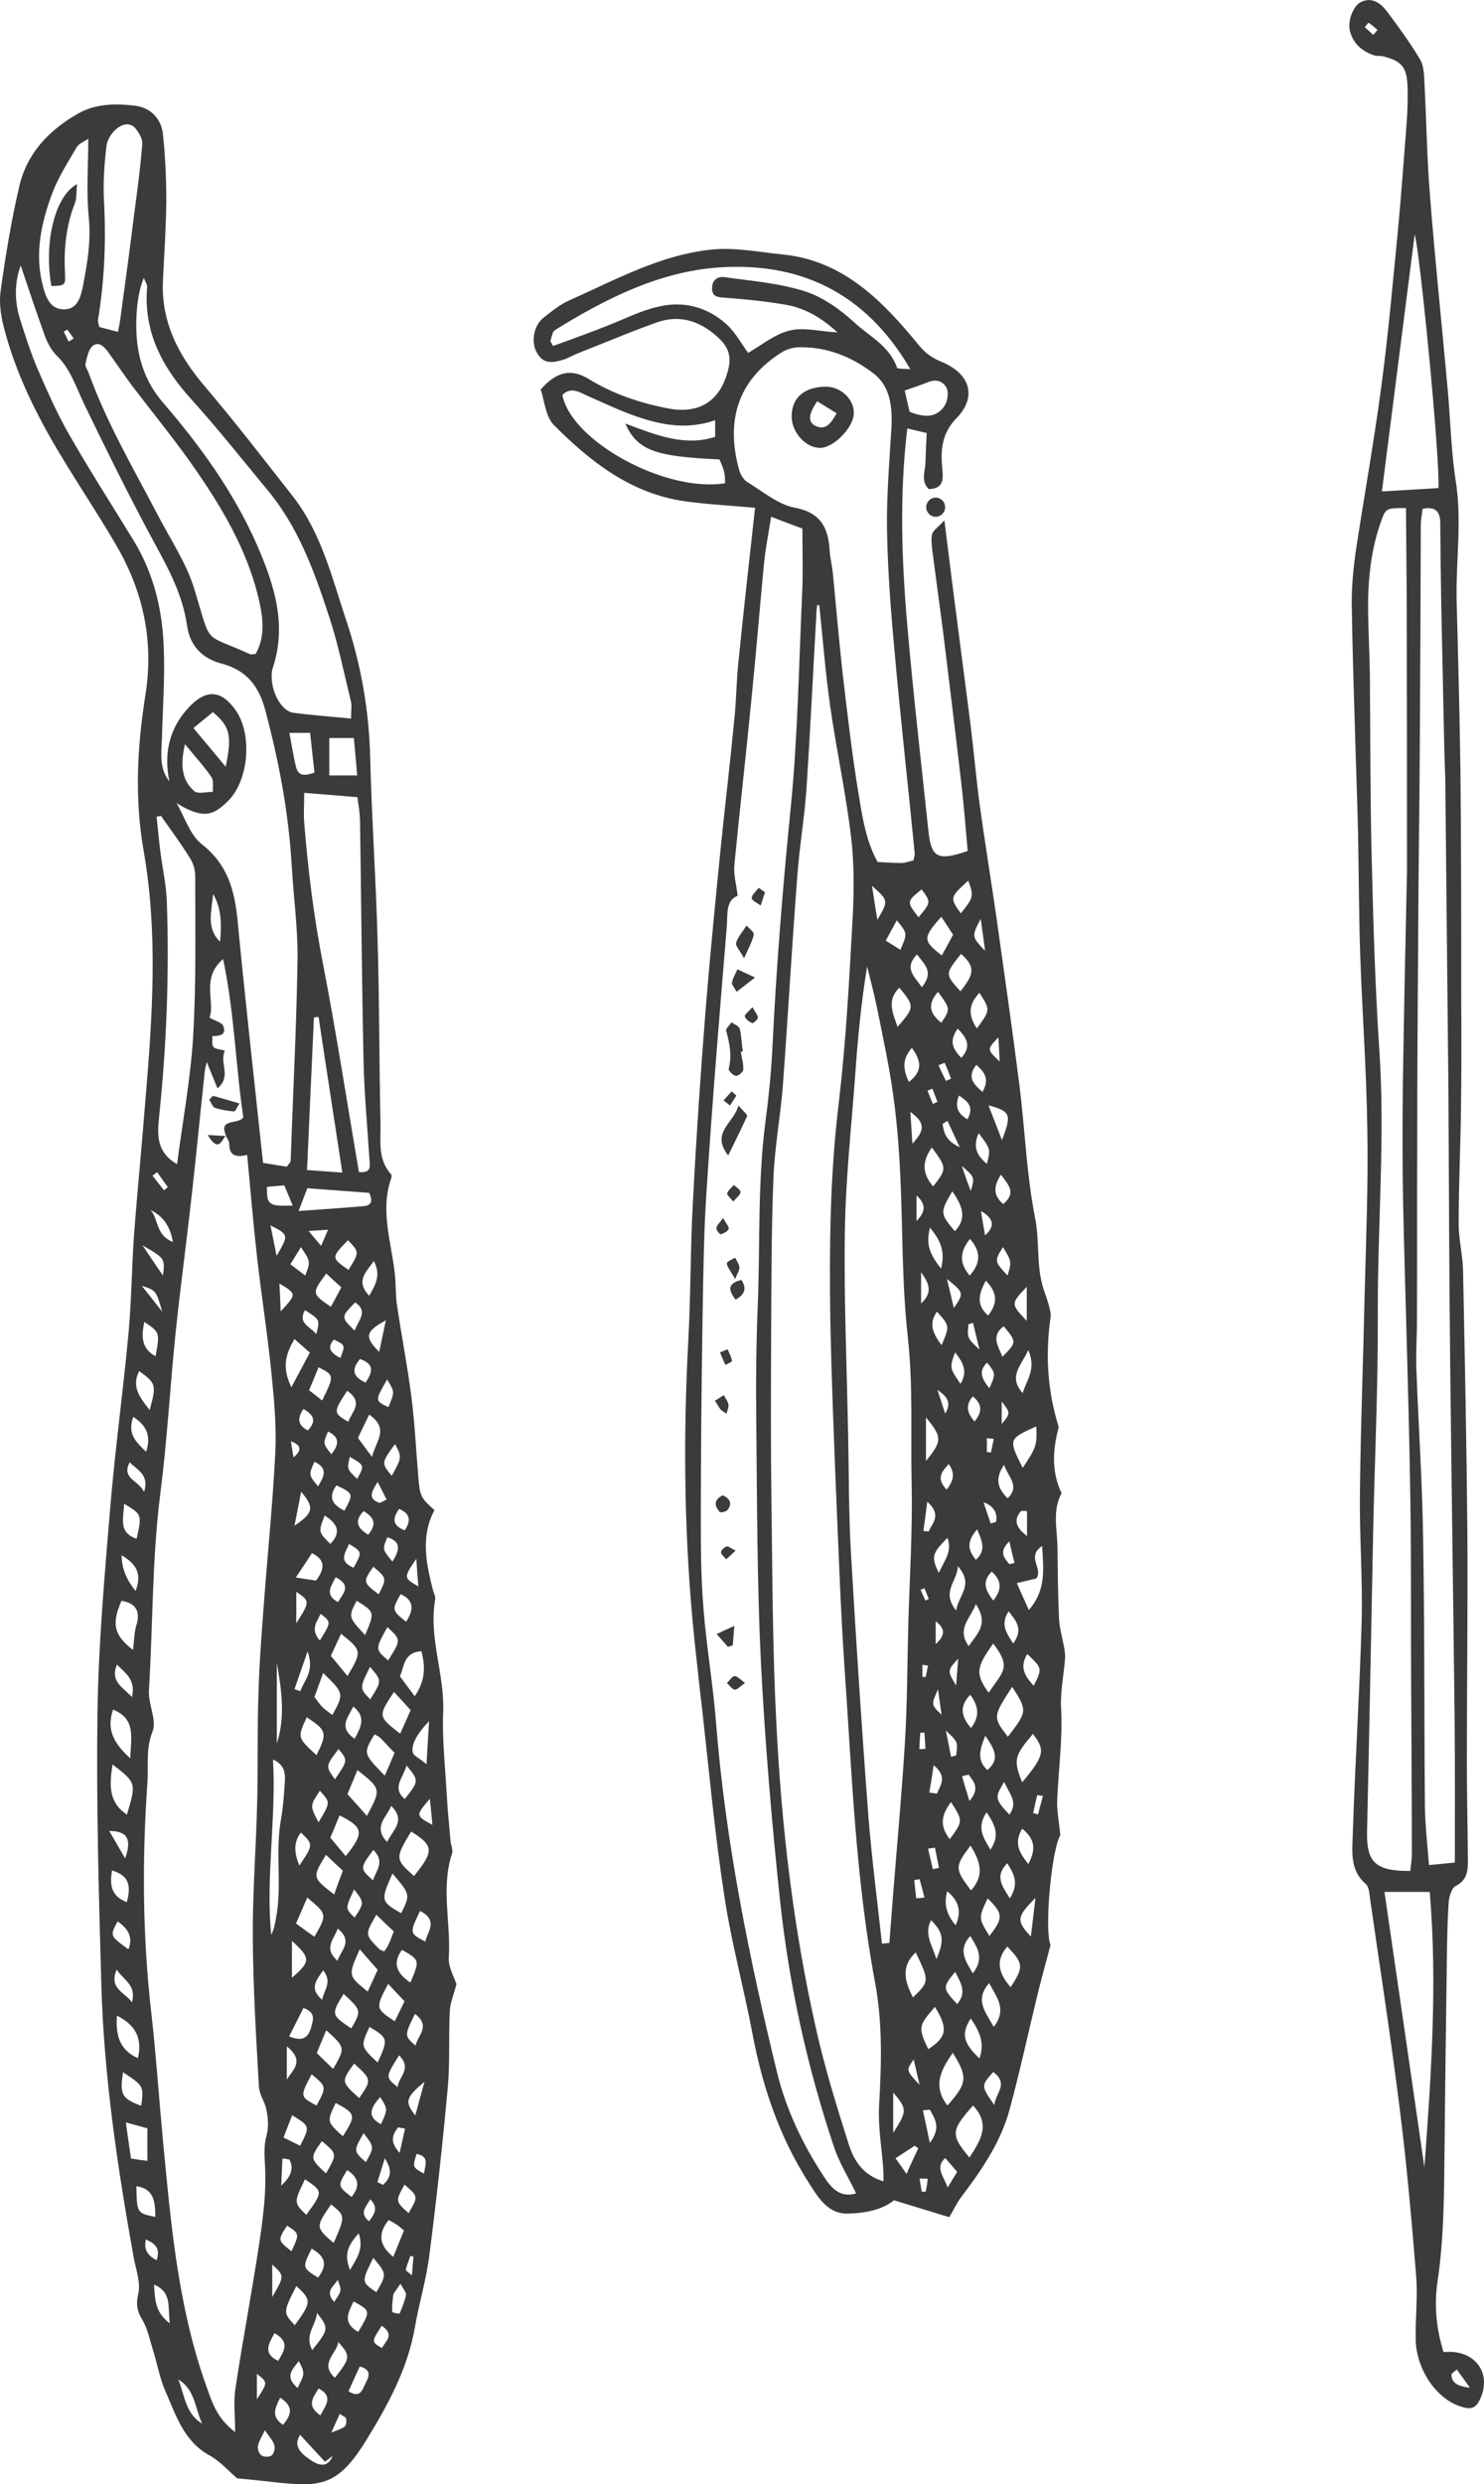 <?xml version="1.0" encoding="utf-8"?>
<svg xmlns="http://www.w3.org/2000/svg"
	xmlns:xlink="http://www.w3.org/1999/xlink"
	width="58px" height="97px" viewBox="0 0 58 97">
<path fillRule="evenodd" d="M 57.9 93.56C 57.71 94.04 57.53 94.13 57.05 93.96 56.1 93.64 55.33 92.47 55.33 91.31 55.32 90.5 55.41 89.69 55.35 88.89 55.17 86.69 54.98 84.49 54.7 82.3 54.36 79.58 53.94 76.88 53.55 74.17 53.52 73.96 53.51 73.68 53.38 73.57 52.76 73.04 52.85 72.32 52.87 71.66 52.96 68.87 53.14 66.07 53.22 63.28 53.26 61.63 53.13 59.98 53.15 58.33 53.18 55.68 53.28 53.04 53.34 50.39 53.39 48.31 53.48 46.22 53.44 44.14 53.41 41.84 53.24 39.54 53.16 37.24 53.11 35.72 53.11 34.2 53.08 32.68 53.06 31.65 53.02 30.63 52.99 29.6 52.93 27.58 52.86 25.56 52.83 23.54 52.83 22.89 52.89 22.23 52.98 21.58 53.31 19.41 53.7 17.25 53.99 15.07 54.26 13.04 54.44 10.99 54.64 8.95 54.77 7.56 54.87 6.16 54.98 4.76 55.01 4.3 55.03 3.83 55.01 3.36 54.98 2.62 54.79 2.39 54.06 2.2 53.94 2.17 53.81 2.2 53.7 2.16 53.23 2 52.89 1.71 52.76 1.21 52.66 0.82 52.89 0.21 53.21 0.07 53.62-0.12 53.95 0.12 54.18 0.41 54.64 1.02 55.09 1.64 55.49 2.3 55.64 2.54 55.66 2.89 55.67 3.19 55.75 4.68 55.77 6.18 55.89 7.66 56.09 10.17 56.35 12.68 56.58 15.19 56.69 16.39 56.71 17.61 56.9 18.81 57.14 20.36 56.9 21.9 56.93 23.44 56.99 25.68 57.05 27.93 57.08 30.17 57.11 33.15 57.11 36.14 57.11 39.13 57.12 40.53 57.12 41.93 57.1 43.33 57.08 44.82 57.01 46.31 57.01 47.8 57.01 48.38 57.16 48.97 57.18 49.56 57.25 52.98 57.32 56.41 57.35 59.83 57.37 62.82 57.33 65.81 57.33 68.81 57.33 70.05 57.36 71.3 57.37 72.54 57.37 72.98 57.39 73.4 56.89 73.65 56.73 73.73 56.64 74.06 56.62 74.28 56.57 74.99 56.56 75.71 56.55 76.43 56.52 78.85 56.48 81.28 56.46 83.71 56.44 85.52 56.45 87.32 56.18 89.12 56.05 90.02 56.13 90.92 56.42 91.85 57.58 91.73 58.27 92.58 57.9 93.56ZM 57.45 93.24C 57.2 92.89 57.07 92.71 56.94 92.53 56.87 92.58 56.8 92.64 56.73 92.7 56.73 93.01 56.88 93.17 57.45 93.24ZM 53.49 0.89C 53.48 0.88 53.39 1 53.34 1.06 53.45 1.16 53.56 1.26 53.67 1.36 53.73 1.3 53.78 1.23 53.84 1.17 53.73 1.08 53.62 0.97 53.49 0.89ZM 55.67 84.63C 55.94 81.03 56.18 77.45 55.88 73.88 55.28 73.88 54.75 73.88 54.11 73.88 54.64 77.52 55.16 81.08 55.67 84.63ZM 53.97 20.38C 53.57 21.5 53.46 22.68 53.47 23.87 53.48 24.71 53.53 25.55 53.54 26.39 53.56 28.75 53.55 31.12 53.61 33.48 53.67 35.94 53.74 38.41 53.9 40.86 54.15 44.38 53.83 47.9 53.85 51.41 53.86 54.18 53.73 56.96 53.67 59.73 53.59 63.65 53.52 67.57 53.43 71.5 53.4 72.71 53.74 73.07 55.12 73.06 55.15 72.8 55.18 72.59 55.18 72.38 55.18 70.01 55.16 67.64 55.15 65.27 55.14 62.81 55.16 60.35 55.11 57.89 55.05 54.28 54.92 50.67 54.84 47.06 54.81 45.48 54.81 43.89 54.83 42.31 54.87 39.54 54.93 36.78 54.99 34.01 54.99 33.82 54.99 33.64 54.99 33.45 54.99 30.37 54.99 27.28 54.98 24.2 54.98 22.74 54.96 21.29 54.95 19.84 54.17 19.84 54.16 19.84 53.97 20.38ZM 55.29 9.16C 54.88 12.36 54.45 15.73 54.01 19.19 54.79 19.15 55.48 19.1 56.22 19.06 56.28 17.77 55.47 9.63 55.29 9.16ZM 56.86 72.73C 56.86 70.83 56.87 68.93 56.85 67.04 56.8 62.49 56.73 57.95 56.68 53.41 56.64 49.84 56.63 46.26 56.61 42.69 56.57 38.7 56.53 34.72 56.49 30.74 56.49 30.27 56.46 29.81 56.45 29.34 56.41 27.45 56.37 25.55 56.33 23.65 56.31 22.57 56.3 21.48 56.29 20.39 56.28 19.95 56.07 19.77 55.6 19.87 55.58 20.07 55.53 20.28 55.53 20.49 55.52 23.42 55.51 26.34 55.49 29.27 55.48 31.54 55.44 33.82 55.43 36.09 55.41 38.98 55.39 41.87 55.39 44.77 55.38 47.04 55.39 49.31 55.38 51.57 55.38 52.23 55.33 52.88 55.36 53.53 55.44 55.71 55.59 57.88 55.62 60.06 55.68 63.54 55.66 67.03 55.69 70.51 55.7 71.28 55.79 72.05 55.85 72.83 56.2 72.8 56.47 72.77 56.86 72.73ZM 36.57 20.18C 36.37 20.18 36.2 20.01 36.2 19.81 36.2 19.6 36.37 19.43 36.57 19.43 36.77 19.43 36.94 19.6 36.94 19.81 36.94 20.01 36.77 20.18 36.57 20.18ZM 41.32 70.28C 41.3 70.7 41.39 71.12 41.44 71.66 41.07 72.34 40.82 75.44 41.06 75.95 40.86 76.7 40.69 77.31 40.54 77.93 40.18 79.41 39.86 80.9 39.46 82.37 39.11 83.67 38.35 84.76 37.55 85.82 37.39 86.03 37.28 86.28 37.1 86.58 36.44 86.38 35.73 86.16 34.94 85.92 34.48 86.3 33.78 86.43 33.11 86.44 32.36 86.45 31.97 85.81 31.6 85.22 30.46 83.44 29.8 81.49 29.41 79.42 29.07 77.62 28.58 75.84 28.31 74.04 27.94 71.64 27.72 69.22 27.45 66.81 27.34 65.91 27.25 65.02 27.15 64.12 26.74 60.21 26.69 56.29 26.9 52.37 27 50.57 26.98 48.76 27.08 46.96 27.21 44.44 27.38 41.93 27.58 39.41 27.75 37.3 27.96 35.2 28.17 33.09 28.34 31.42 28.54 29.76 28.7 28.08 28.78 27.34 28.78 26.59 28.86 25.85 29.06 23.85 29.29 21.85 29.51 19.83 28.56 19.74 27.65 19.7 26.74 19.57 24.66 19.27 23.07 18.03 21.64 16.59 21.32 16.26 21.28 15.64 21.13 15.21 21.79 14.46 22.37 14.41 23.01 14.8 23.97 15.39 25.02 15.74 26.12 15.95 27.39 16.19 28.2 15.61 28.48 14.35 28.58 13.89 28.44 13.55 28.15 13.26 27.46 12.58 26.64 12.26 25.7 12.58 24.65 12.95 23.63 13.39 22.6 13.79 22.43 13.86 22.27 13.95 22.09 14.02 21.48 14.23 21.19 14.16 20.97 13.75 20.75 13.34 20.86 12.7 21.25 12.4 21.57 12.15 21.89 11.89 22.25 11.73 24.07 10.92 25.85 9.93 27.87 9.74 28.77 9.66 29.7 9.85 30.62 9.94 32.99 10.19 34.51 11.77 35.92 13.49 36.16 13.78 36.41 13.97 36.78 14.12 38.08 14.66 38.08 15.62 37.4 16.31 36.79 16.93 36.76 17.6 36.83 18.33 36.88 18.77 36.84 19.08 36.3 19.1 35.98 18.79 36.16 18.41 36.17 18.05 36.18 17.68 36.2 17.32 36.22 16.91 35.93 16.84 35.71 16.79 35.46 16.73 35.15 19.33 35.24 21.88 35.46 24.42 35.69 27.08 36 29.74 36.28 32.4 36.39 33.49 36.63 33.64 37.82 33.23 37.74 32.33 37.67 31.41 37.56 30.49 37.34 28.58 37.1 26.66 36.87 24.75 36.73 23.67 36.58 22.59 36.44 21.51 36.42 21.3 36.38 21.06 36.43 20.86 36.47 20.71 36.65 20.6 36.91 20.32 37.03 21.27 37.12 22 37.21 22.72 37.45 24.57 37.69 26.42 37.93 28.28 38.06 29.33 38.15 30.38 38.29 31.43 38.49 32.88 38.73 34.34 38.94 35.79 39.25 38 39.57 40.22 39.85 42.43 40.06 44.13 40.12 45.85 40.45 47.53 40.63 48.41 40.51 49.29 40.73 50.15 40.8 50.41 40.9 50.66 40.98 50.92 41.02 51.09 41.08 51.27 41.06 51.44 40.85 52.9 40.94 54.33 41.38 55.73 41.14 56.61 41.09 57.47 41.49 58.31 41.12 58.99 41.32 59.71 41.33 60.42 41.34 61.35 41.35 62.28 41.39 63.2 41.41 63.6 41.53 63.99 41.6 64.38 41.62 64.53 41.64 64.68 41.62 64.83 41.57 65.44 41.44 66.06 41.47 66.67 41.54 67.88 41.37 69.08 41.32 70.28ZM 28.3 18.42C 28.26 18.25 28.18 18.08 28.12 17.94 25.64 17.83 24.91 17.6 24.44 16.54 25.67 17 26.76 17.44 27.95 17.06 27.95 16.87 27.95 16.68 27.95 16.41 26.89 16.78 25.9 16.61 24.93 16.28 24.27 16.06 23.63 15.75 22.99 15.47 22.66 15.33 22.33 15.08 21.98 15.42 22.32 17.23 26.02 19.25 28.34 18.87 28.33 18.72 28.34 18.56 28.3 18.42ZM 40.57 70.85C 40.63 70.61 40.7 70.37 40.76 70.13 40.69 70.12 40.61 70.11 40.54 70.1 40.48 70.33 40.43 70.57 40.38 70.8 40.44 70.82 40.5 70.83 40.57 70.85ZM 40.37 67.71C 39.64 68.57 39.6 68.72 39.95 69.6 40.82 68.56 40.86 68.34 40.37 67.71ZM 40.15 64.59C 39.83 65.11 40.06 65.45 40.4 65.83 40.74 65.15 40.74 65.15 40.15 64.59ZM 39.24 57.2C 38.84 57.81 39.04 58.15 39.38 58.51 39.87 58.03 39.43 57.72 39.24 57.2ZM 39.15 54.73C 39.15 55.07 39.15 55.29 39.15 55.61 39.5 55.18 39.5 55.18 39.15 54.73ZM 35.15 38.57C 34.64 39.06 34.9 39.57 35.08 40.1 35.75 39.33 35.75 39.3 35.15 38.57ZM 35.05 35.94C 34.91 36.2 34.78 36.43 34.62 36.73 34.82 36.86 35 36.97 35.19 37.09 35.47 36.45 35.47 36.45 35.05 35.94ZM 35.52 42.25C 36.07 41.83 36.01 41.43 35.64 40.92 35.22 41.4 35.32 41.79 35.52 42.25ZM 35.68 78C 36.32 77.38 36.33 77.37 35.79 76.24 35.18 76.81 35.38 77.4 35.68 78ZM 35.94 81.41C 35.87 81.09 35.79 80.78 35.71 80.42 35.41 80.85 35.41 80.85 35.94 81.41ZM 38.67 75.6C 39.22 74.89 39.21 74.73 38.6 74.13 38.24 74.9 38.24 74.9 38.67 75.6ZM 38.84 79.15C 39.38 78.45 38.94 77.98 38.66 77.44 38.08 78.1 38.52 78.57 38.84 79.15ZM 39.45 70.86C 39.82 70.36 39.42 70.02 39.25 69.58 38.87 70.2 38.88 70.25 39.45 70.86ZM 39.47 74.13C 39.84 73.54 39.63 73.18 39.37 72.76 38.88 73.24 39.14 73.62 39.47 74.13ZM 38.67 54.21C 38.92 53.64 38.92 53.64 38.58 53.21 38.23 53.54 38.37 53.85 38.67 54.21ZM 38.57 56.16C 38.57 56.34 38.57 56.52 38.57 56.7 38.62 56.71 38.68 56.71 38.73 56.72 38.77 56.54 38.8 56.37 38.84 56.19 38.75 56.18 38.66 56.17 38.57 56.16ZM 38.19 59.72C 37.76 60.22 37.84 60.54 38.14 60.91 38.54 60.55 38.4 60.21 38.19 59.72ZM 37.03 43.77C 36.97 43.81 36.9 43.85 36.84 43.89 36.89 44.21 36.94 44.53 37.51 44.8 37.29 44.33 37.16 44.05 37.03 43.77ZM 37.57 41.31C 37.96 40.88 37.82 40.56 37.43 40.17 37.07 40.67 37.25 40.97 37.57 41.31ZM 37.92 66.18C 37.49 66.63 37.56 67.02 37.95 67.48 38.31 67.01 38.24 66.61 37.92 66.18ZM 38.14 62.64C 37.91 63.23 37.38 63.6 37.86 64.28 38.19 63.79 38.66 63.43 38.14 62.64ZM 37.86 69.3C 37.77 69.32 37.68 69.34 37.6 69.36 37.68 69.65 37.77 69.94 37.89 70.33 38.32 69.82 38.05 69.57 37.86 69.3ZM 37.44 61.16C 37.4 61.78 36.78 62.16 37.37 62.89 37.46 62.28 38.08 61.9 37.44 61.16ZM 36.62 51.22C 36.29 51.68 36.45 52.06 36.8 52.53 37.12 51.78 37.12 51.78 36.62 51.22ZM 36.35 47.94C 36.16 48.62 36.37 49.01 36.78 49.54 36.95 48.85 36.76 48.45 36.35 47.94ZM 36.19 57.05C 36.83 56.27 36.83 56.12 36.19 55.35 36.19 55.91 36.19 56.42 36.19 57.05ZM 36.09 59.78C 36.16 59.79 36.23 59.8 36.3 59.8 36.43 59.47 36.83 59.17 36.24 58.64 36.18 59.11 36.14 59.45 36.09 59.78ZM 36.94 55.2C 37.22 54.76 36.98 54.5 36.64 54.28 36.74 54.59 36.84 54.89 36.94 55.2ZM 37 58.17C 37.27 57.81 37.34 57.54 37.08 57.17 36.77 57.5 36.6 57.76 37 58.17ZM 37.28 51.08C 37.68 50.49 37.68 50.49 37.01 49.94 37.12 50.4 37.19 50.7 37.28 51.08ZM 37.33 52.81C 37.11 53.41 37.11 53.41 37.54 54.04 37.84 53.54 37.63 53.2 37.33 52.81ZM 37.37 65.82C 37.4 65.35 37.43 65.06 37.45 64.77 37.02 65.24 37.02 65.24 37.37 65.82ZM 36.97 67.58C 37.06 68.02 37.11 68.31 37.17 68.6 37.23 68.59 37.3 68.57 37.37 68.55 37.44 68.02 37.44 68.02 36.97 67.58ZM 37.03 60.05C 36.42 60.67 36.39 60.79 36.69 61.42 36.9 60.96 37.23 60.59 37.03 60.05ZM 36.8 66.96C 36.76 66.68 36.72 66.41 36.66 65.97 36.39 66.57 36.39 66.57 36.8 66.96ZM 36.57 63.31C 36.57 63.58 36.57 63.84 36.57 64.2 36.96 63.85 36.94 63.59 36.57 63.31ZM 36.49 68.93C 36.43 69.35 36.38 69.67 36.32 70 36.42 70.01 36.52 70.03 36.62 70.04 36.75 69.71 37.05 69.39 36.49 68.93ZM 36.46 72.99C 36.54 72.97 36.62 72.96 36.7 72.94 36.65 72.68 36.59 72.41 36.54 72.15 36.45 72.16 36.36 72.18 36.27 72.19 36.33 72.46 36.4 72.72 36.46 72.99ZM 36.6 76.5C 36.92 75.75 36.87 75.47 36.39 74.98 36.11 75.5 36.41 75.92 36.6 76.5ZM 36.3 62.44C 36.24 62.3 36.19 62.16 36.13 62.02 36.08 62.04 36.03 62.06 35.98 62.08 36.04 62.22 36.1 62.36 36.17 62.5 36.21 62.48 36.26 62.46 36.3 62.44ZM 36.05 65.01C 36.05 65.16 36.05 65.32 36.05 65.48 36.09 65.48 36.14 65.49 36.18 65.49 36.21 65.34 36.24 65.19 36.27 65.04 36.19 65.03 36.12 65.02 36.05 65.01ZM 36.13 67.66C 36.07 67.66 36.02 67.66 35.97 67.66 35.95 67.88 35.94 68.09 35.93 68.3 36.01 68.3 36.09 68.3 36.17 68.29 36.16 68.08 36.14 67.87 36.13 67.66ZM 35.94 73.38C 35.87 73.39 35.8 73.41 35.73 73.42 35.76 73.66 35.78 73.89 35.81 74.13 35.91 74.12 36.02 74.11 36.13 74.1 36.07 73.86 36.01 73.62 35.94 73.38ZM 35.82 47.68C 36.15 47.34 36.23 47.06 35.82 46.68 35.82 47.04 35.82 47.32 35.82 47.68ZM 36 49.68C 36 50.11 36 50.45 36 50.9 36.48 50.45 36.3 50.11 36 49.68ZM 36.47 46.33C 37.01 45.65 37.01 45.6 36.42 44.81 36.01 45.38 36.06 45.85 36.47 46.33ZM 37.22 46.52C 36.73 47.35 36.74 47.39 37.32 48.08 37.8 47.57 37.62 47.1 37.22 46.52ZM 37.9 49.81C 38.33 49.33 38.35 48.88 37.91 48.38 37.51 48.88 37.48 49.32 37.9 49.81ZM 38.03 51.66C 37.97 51.68 37.91 51.69 37.85 51.71 37.8 52.25 37.8 52.25 38.28 52.7 38.17 52.24 38.1 51.95 38.03 51.66ZM 38.02 54.53C 37.72 54.88 37.8 55.18 38.09 55.51 38.38 55.15 38.41 54.84 38.02 54.53ZM 38.64 66.1C 39.2 65.27 39.54 65.12 38.82 64.18 38.14 65.12 38.12 65.37 38.64 66.1ZM 38.59 69.12C 39.1 68.69 38.87 68.31 38.51 67.78 38.27 68.36 38.19 68.75 38.59 69.12ZM 38.71 72.23C 39.1 71.64 38.88 71.26 38.56 70.77 38.17 71.35 38.41 71.73 38.71 72.23ZM 37.94 78.82C 37.56 79.42 37.64 79.77 38.28 80.38 38.5 79.76 38.27 79.3 37.94 78.82ZM 38.02 77.06C 38.48 76.48 38.21 76.06 37.92 75.6 37.43 76.14 37.73 76.56 38.02 77.06ZM 37.95 73.82C 38.5 73.22 38.3 72.66 37.93 72.07 37.31 72.9 37.31 72.97 37.95 73.82ZM 37.33 77C 36.83 77.62 36.83 77.63 37.41 78.26 37.8 77.8 37.55 77.43 37.33 77ZM 37.35 75.18C 37.62 74.58 37.42 74.19 37.02 73.85 36.89 74.32 36.97 74.74 37.35 75.18ZM 37.12 71.82C 37.64 71.11 37.64 71.11 37.17 70.37 36.83 70.82 36.68 71.26 37.12 71.82ZM 36.54 78.37C 35.89 79.11 35.88 79.18 36.28 80.02 37.01 79.54 37.06 79.21 36.54 78.37ZM 35.58 43.42C 35.61 43.91 35.63 44.21 35.66 44.66 36.11 44.17 36.21 43.87 35.58 43.42ZM 36.03 38.55C 36.53 37.93 36.11 37.65 35.84 37.27 35.32 37.81 35.73 38.12 36.03 38.55ZM 36.25 42.59C 36.32 42.76 36.39 42.94 36.46 43.11 36.52 43.08 36.58 43.05 36.64 43.03 36.57 42.85 36.51 42.68 36.44 42.51 36.38 42.54 36.31 42.57 36.25 42.59ZM 36.79 39.94C 37.15 39.4 37.15 39.4 36.66 38.73 36.2 39.26 36.38 39.61 36.79 39.94ZM 36.92 41.5C 36.84 41.53 36.76 41.57 36.68 41.6 36.77 41.8 36.87 42.01 36.97 42.21 37.04 42.18 37.11 42.15 37.17 42.12 37.09 41.91 37.01 41.7 36.92 41.5ZM 37.54 38.71C 38.02 38.09 38.18 37.79 37.56 37.25 36.93 38.04 36.93 38.04 37.54 38.71ZM 37.48 42.78C 37.3 43.24 37.45 43.49 37.81 43.71 38.08 43.22 37.83 43.01 37.48 42.78ZM 37.59 45.53C 37.7 45.86 37.82 46.19 37.94 46.51 38.1 45.97 38.1 45.97 37.59 45.53ZM 38.4 42.64C 38.69 42.12 38.47 41.87 38.16 41.58 37.79 42.05 38.02 42.31 38.4 42.64ZM 38.25 44.25C 38.01 44.79 38.18 45.12 38.57 45.45 38.72 44.87 38.72 44.87 38.25 44.25ZM 38.34 47.29C 38.39 47.61 38.44 47.92 38.5 48.24 38.94 47.85 38.79 47.55 38.34 47.29ZM 38.53 50.01C 38.23 50.56 38.16 50.97 38.62 51.37 38.98 50.91 39.01 50.5 38.53 50.01ZM 38.44 58.66C 38.53 58.94 38.63 59.22 38.72 59.49 38.79 59.47 38.86 59.45 38.93 59.43 38.99 59.09 38.86 58.82 38.44 58.66ZM 38.76 61.37C 38.36 61.77 38.52 62.11 38.82 62.5 39.15 62.09 39.17 61.74 38.76 61.37ZM 39.45 60.19C 39.02 60.6 39.25 60.84 39.45 61.08 39.51 61.07 39.58 61.05 39.65 61.03 39.58 60.75 39.51 60.47 39.45 60.19ZM 39.42 62.92C 39.1 63.42 39.31 63.74 39.6 64.18 40 63.62 39.73 63.32 39.42 62.92ZM 39.56 65.87C 38.8 67.04 38.8 67.05 39.39 67.82 40.15 66.84 40.16 66.8 39.56 65.87ZM 40.19 72.79C 40.52 72.17 40.42 71.79 39.95 71.41 39.63 71.95 39.81 72.32 40.19 72.79ZM 40.29 75.62C 40.35 75.1 40.4 74.68 40.47 74.11 39.73 74.86 39.71 75 40.29 75.62ZM 39.5 77.6C 40.02 76.8 40 76.68 39.37 76.01 38.9 76.55 39.02 77.05 39.5 77.6ZM 38.86 82.2C 38.91 81.73 39.44 81.38 38.82 80.91 38.34 81.45 38.34 81.45 38.86 82.2ZM 37.89 84.25C 38.32 83.59 38.73 82.96 38.03 82.22 37.16 83.2 37.15 83.37 37.89 84.25ZM 37.04 85.42C 37.22 85.12 37.31 84.97 37.41 84.81 37.25 84.62 37.1 84.45 36.94 84.27 36.55 84.64 36.85 84.93 37.04 85.42ZM 37.03 82.22C 37.81 81.34 37.83 81.12 37.24 80.16 36.77 80.83 36.44 81.46 37.03 82.22ZM 36.34 82.38C 36.25 82.39 36.16 82.4 36.07 82.41 36.15 82.77 36.23 83.14 36.34 83.68 36.81 83.06 36.52 82.72 36.34 82.38ZM 36.02 85.57C 36.03 85.59 36.18 85.59 36.18 85.58 36.22 85.42 36.24 85.25 36.26 85.08 36.15 85.08 36.05 85.07 35.94 85.07 35.97 85.24 35.99 85.41 36.02 85.57ZM 35.43 84.89C 35.61 84.48 35.75 84.19 35.89 83.89 35.84 83.86 35.8 83.82 35.75 83.79 35.52 83.94 35.29 84.09 35 84.28 35.14 84.47 35.26 84.65 35.43 84.89ZM 34.91 83.29C 35.46 82.42 35.46 82.37 34.91 81.71 34.91 82.21 34.91 82.66 34.91 83.29ZM 34.9 74.04C 35.06 72.03 35.25 70.01 35.37 68 35.46 66.48 35.46 64.95 35.5 63.43 35.55 61.6 35.67 59.78 35.63 57.95 35.59 56.04 35.69 54.12 35.48 52.2 35.24 50.07 35.29 47.92 35.18 45.77 35.13 44.72 35.04 43.66 34.89 42.62 34.73 41.51 34.49 40.42 34.27 39.32 34.16 38.79 34.02 38.27 33.89 37.74 33.65 39.19 33.52 40.62 33.42 42.04 33.27 44.06 33.05 46.07 33.02 48.09 32.98 50.76 33.1 53.43 33.15 56.11 33.18 57.63 33.17 59.16 33.26 60.68 33.46 64.09 33.68 67.51 33.94 70.92 34.07 72.58 34.29 74.24 34.47 75.9 34.57 75.89 34.67 75.88 34.76 75.87 34.81 75.26 34.85 74.65 34.9 74.04ZM 34.08 34.59C 34.15 35.04 34.2 35.38 34.29 35.92 34.73 35.17 34.73 35.17 34.08 34.59ZM 34.52 84.69C 34.46 83.86 34.31 83.02 34.36 82.19 34.45 80.57 34.5 78.98 34.19 77.36 33.43 73.28 33.29 69.14 33 65.01 32.86 62.96 32.79 60.91 32.7 58.85 32.6 56.4 32.5 53.94 32.45 51.48 32.41 48.68 32.44 45.88 32.78 43.09 33.06 40.71 33.19 38.31 33.32 35.92 33.38 34.83 33.39 33.73 33.26 32.66 33.06 30.96 32.69 29.29 32.45 27.6 32.26 26.28 32.16 24.95 32.02 23.63 31.99 23.63 31.97 23.63 31.94 23.63 31.93 23.73 31.91 23.82 31.91 23.91 31.78 26.21 31.67 28.51 31.52 30.81 31.44 31.95 31.24 33.09 31.16 34.24 30.95 36.94 30.8 39.64 30.6 42.35 30.51 43.56 30.28 44.76 30.23 45.97 30.15 47.96 30.15 49.95 30.14 51.94 30.13 54.15 30.12 56.36 30.15 58.57 30.19 61.46 30.19 64.36 30.34 67.24 30.54 71.32 31.01 75.36 31.92 79.34 32.26 80.83 32.71 82.28 33.17 83.73 33.37 84.36 33.72 84.94 34.53 85.18 34.53 84.93 34.53 84.81 34.52 84.69ZM 29.37 27.29C 29.16 29.46 28.91 31.62 28.7 33.79 28.67 34.16 28.78 34.55 28.83 34.98 28.36 35.16 28.44 35.7 28.41 36.13 28.13 39.51 27.85 42.89 27.63 46.27 27.51 47.95 27.49 49.63 27.46 51.31 27.42 53.98 27.39 56.66 27.39 59.34 27.39 60.52 27.4 61.71 27.5 62.88 27.62 64.37 27.88 65.85 27.99 67.33 28.36 71.94 29.28 76.45 30.37 80.93 30.73 82.39 31.37 83.73 32.19 84.98 32.49 85.44 32.83 85.84 33.46 85.65 33.14 84.99 32.78 84.42 32.58 83.79 31.54 80.68 30.84 77.49 30.49 74.24 30.16 71.15 29.9 68.04 29.74 64.94 29.59 61.86 29.59 58.78 29.56 55.7 29.54 54.08 29.55 52.47 29.62 50.85 29.71 48.52 29.61 46.18 29.91 43.86 30.04 42.88 30.14 41.88 30.19 40.89 30.34 37.78 30.59 34.68 30.9 31.58 31.18 28.8 31.22 25.99 31.35 23.19 31.39 22.36 31.36 21.53 31.36 20.64 31 20.51 30.61 20.36 30.14 20.18 30.03 20.85 29.92 21.42 29.86 22 29.69 23.77 29.55 25.53 29.37 27.29ZM 35.55 16.08C 36.08 16.29 36.57 16.35 36.91 15.86 37.03 15.68 37.08 15.36 37.01 15.18 36.9 14.92 36.63 14.79 36.31 14.91 36.01 15.03 35.7 15.13 35.36 15.25 35.43 15.57 35.49 15.83 35.55 16.08ZM 35.58 14.42C 33.8 11.36 31.17 10.21 28.01 10.45 25.72 10.63 23.64 11.68 21.69 12.89 21.58 12.96 21.56 13.18 21.51 13.32 21.54 13.38 21.58 13.45 21.62 13.51 22.36 13.24 23.09 12.98 23.81 12.69 24.44 12.44 25.05 12.13 25.71 11.98 26.68 11.74 27.62 11.97 28.38 12.65 28.73 12.96 28.97 13.41 29.24 13.78 29.78 13.47 30.28 13.05 30.85 12.91 31.4 12.77 32.02 12.94 32.73 12.98 32.09 12.39 31.45 12.03 30.71 11.9 29.9 11.76 29.08 11.68 28.26 11.62 27.99 11.6 27.84 11.55 27.83 11.28 27.82 10.96 28.02 10.79 28.29 10.82 29.35 10.97 30.43 11.05 31.44 11.37 32.15 11.59 32.83 12.08 33.39 12.59 33.97 13.13 34.77 13.51 35.06 14.36 35.08 14.41 35.3 14.39 35.58 14.42ZM 34.98 25.63C 34.83 24.02 34.7 22.41 34.67 20.8 34.64 19.44 34.76 18.07 34.84 16.71 34.88 15.9 34.8 15.09 34.15 14.59 33.31 13.94 32.33 13.54 31.24 13.56 31.01 13.56 30.74 13.64 30.55 13.76 28.79 14.87 28.37 16.48 28.89 18.36 28.94 18.53 29.06 18.73 29.2 18.82 29.8 19.18 30.39 19.69 31.04 19.82 32.09 20.01 32.38 20.62 32.43 21.54 32.45 21.82 32.52 22.09 32.55 22.37 32.68 23.7 32.79 25.03 32.94 26.35 33.12 27.89 33.3 29.44 33.55 30.97 33.7 31.87 33.83 32.81 34.3 33.66 34.62 33.68 34.92 33.7 35.23 33.7 35.37 33.7 35.52 33.64 35.7 33.6 35.73 33.44 35.76 33.38 35.75 33.32 35.5 30.76 35.21 28.19 34.98 25.63ZM 36.02 34.73C 35.43 35.21 35.43 35.21 35.9 35.82 36.39 35.23 36.39 35.23 36.02 34.73ZM 36.79 35.8C 36.06 36.62 36.06 36.73 36.81 37.31 36.96 37.04 37.1 36.78 37.25 36.5 37.09 36.25 36.94 36.03 36.79 35.8ZM 37.84 34.39C 37.12 35.05 37.12 35.05 37.55 35.67 38.05 35.05 38.07 34.99 37.84 34.39ZM 38.33 35.88C 37.97 36.57 37.97 36.57 38.5 37.13 38.44 36.65 38.39 36.32 38.33 35.88ZM 38.28 38.77C 37.9 39.17 37.79 39.59 38.18 40.16 38.71 39.44 38.71 39.44 38.28 38.77ZM 39.02 40.51C 38.57 40.98 38.57 40.98 39.07 41.45 39.05 41.06 39.04 40.79 39.02 40.51ZM 38.63 43.16C 38.81 43.61 38.95 43.98 39.16 44.52 39.55 43.52 39.5 43.4 38.63 43.16ZM 39.12 45.87C 38.81 46.35 38.83 46.69 39.21 47.02 39.74 46.57 39.41 46.27 39.12 45.87ZM 39.38 49.81C 39.54 49.26 39.54 49.26 39.2 48.7 38.86 49.24 38.86 49.25 39.38 49.81ZM 39.23 51.79C 38.71 52.17 39.02 52.58 39.18 52.98 39.74 52.41 39.74 52.41 39.23 51.79ZM 40.13 50.25C 39.5 50.91 39.5 50.92 40.13 51.58 40.13 51.12 40.13 50.74 40.13 50.25ZM 40.19 52.72C 39.89 53.36 39.4 53.76 39.97 54.4 40.13 53.87 40.51 53.47 40.19 52.72ZM 40.5 55.7C 39.41 56.19 39.41 56.2 39.97 57.32 40.5 56.54 40.54 56.4 40.5 55.7ZM 40.14 59.98C 40.14 59.57 40.14 59.29 40.14 59.01 40.06 59 39.99 59 39.91 59 39.65 59.3 39.63 59.6 40.14 59.98ZM 40.73 60.37C 40.09 60.8 40.79 61.25 40.5 61.64 40.3 61.69 40.08 61.74 39.74 61.82 39.91 62.2 40.05 62.51 40.21 62.87 40.9 62.08 40.78 61.27 40.73 60.37ZM 32.06 17.49C 31.5 17.5 30.94 16.89 30.94 16.26 30.94 15.53 31.44 15.1 32.29 15.1 32.86 15.1 33.38 15.59 33.37 16.13 33.37 16.68 32.6 17.48 32.06 17.49ZM 31.94 15.67C 31.59 16.18 31.57 16.48 31.87 16.63 32.27 16.82 32.47 16.54 32.7 16.14 32.39 15.95 32.17 15.81 31.94 15.67ZM 29.73 35.36C 29.6 35.26 29.38 35.17 29.38 35.07 29.38 34.94 29.55 34.81 29.65 34.67 29.73 34.73 29.82 34.78 29.9 34.84 29.84 35.01 29.79 35.19 29.73 35.36ZM 29.46 36.49C 29.41 36.75 29.27 36.99 29.08 37.42 28.91 37.11 28.73 36.92 28.77 36.81 28.85 36.57 29.04 36.36 29.18 36.14 29.28 36.26 29.48 36.4 29.46 36.49ZM 29.51 38.17C 29.19 38.42 29.02 38.55 28.79 38.73 28.7 38.56 28.59 38.45 28.61 38.37 28.64 38.19 28.75 38.02 28.82 37.85 29.01 37.94 29.2 38.03 29.51 38.17ZM 29.03 41.06C 29.01 41.07 28.98 41.07 28.95 41.07 28.99 41.3 29.06 41.53 29.05 41.76 29.05 41.86 28.86 42.02 28.76 42.01 28.66 42.01 28.47 41.81 28.48 41.74 28.61 41.23 28.52 40.74 28.38 40.25 28.36 40.17 28.52 40.03 28.59 39.92 28.7 40 28.88 40.07 28.91 40.17 28.98 40.46 28.99 40.76 29.03 41.06ZM 28.78 42.78C 28.7 42.91 28.62 43.04 28.53 43.17 28.45 43.1 28.36 43.04 28.28 42.97 28.38 42.85 28.49 42.74 28.59 42.62 28.66 42.67 28.72 42.73 28.78 42.78ZM 28.86 43.17C 29.04 43.38 29.22 43.53 29.2 43.58 28.98 44.08 28.73 44.56 28.46 45.12 27.76 44.22 28.68 43.87 28.86 43.17ZM 28.48 47.99C 28.45 48.08 28.29 48.16 28.17 48.2 28.13 48.21 27.99 48.03 28 47.95 28.02 47.84 28.13 47.75 28.26 47.56 28.37 47.77 28.5 47.9 28.48 47.99ZM 28.47 54.85C 28.49 54.96 28.42 55.09 28.39 55.21 28.32 55.15 28.24 55.1 28.17 55.05 28.09 54.94 28.02 54.82 27.94 54.7 28.06 54.63 28.17 54.55 28.29 54.48 28.35 54.6 28.45 54.72 28.47 54.85ZM 28.25 58.39C 28.52 58.52 28.64 58.7 28.43 58.97 28.38 59.03 28.16 59.08 28.13 59.04 27.9 58.79 27.91 58.55 28.25 58.39ZM 28.64 64.25C 28.58 64.27 28.51 64.29 28.45 64.31 28.32 64.16 28.19 64.01 28.01 63.81 28.24 63.7 28.41 63.62 28.7 63.49 28.67 63.82 28.66 64.03 28.64 64.25ZM 28.38 60.89C 28.31 60.8 28.19 60.71 28.18 60.61 28.18 60.54 28.31 60.41 28.4 60.39 28.47 60.37 28.58 60.47 28.75 60.55 28.58 60.71 28.48 60.8 28.38 60.89ZM 28.75 50.75C 28.43 50.34 28.46 50.11 28.98 49.98 29.2 50.33 29.1 50.55 28.75 50.75ZM 28.42 46.6C 28.46 46.48 28.59 46.38 28.68 46.27 28.77 46.36 28.94 46.45 28.94 46.55 28.94 46.66 28.79 46.76 28.66 46.92 28.55 46.78 28.4 46.66 28.42 46.6ZM 28.35 53.3C 28.28 53.14 28.21 52.98 28.14 52.81 28.24 52.77 28.34 52.73 28.44 52.69 28.5 52.84 28.58 52.98 28.61 53.14 28.62 53.18 28.44 53.25 28.35 53.3ZM 28.9 49.48C 28.91 49.59 28.83 49.7 28.73 49.95 28.53 49.58 28.4 49.45 28.41 49.33 28.42 49.25 28.61 49.19 28.73 49.11 28.79 49.23 28.88 49.35 28.9 49.48ZM 29.12 65.72C 28.94 65.84 28.83 65.98 28.72 65.98 28.61 65.97 28.51 65.81 28.41 65.72 28.51 65.63 28.61 65.46 28.71 65.45 28.82 65.45 28.94 65.59 29.12 65.72ZM 29.41 39.33C 29.51 39.52 29.62 39.63 29.62 39.74 29.62 39.81 29.44 39.97 29.4 39.95 29.28 39.9 29.14 39.8 29.11 39.69 29.09 39.62 29.26 39.5 29.41 39.33ZM 17.58 78.55C 17.53 79.54 17.59 80.54 17.5 81.52 17.3 83.71 17.06 85.9 16.78 88.07 16.66 89.03 16.37 89.96 16.21 90.91 15.92 92.54 15.14 93.95 14.29 95.33 13.11 97.23 12.41 97.12 10.29 96.88 9.94 96.84 9.6 96.81 9.27 96.78 8.93 96.49 8.6 96.11 8.2 95.89 7.17 95.33 6.87 94.29 6.45 93.34 6.23 92.83 6.14 92.27 5.97 91.74 5.85 91.35 5.77 90.94 5.57 90.6 5.36 90.26 5.31 90.01 5.4 89.59 5.51 89.14 5.31 88.62 5.22 88.13 4.59 84.61 4.06 81.07 3.96 77.49 3.86 73.95 3.76 70.4 3.81 66.85 3.85 64.18 4.09 61.51 4.31 58.85 4.5 56.59 4.81 54.35 5.02 52.09 5.14 50.79 5.15 49.48 5.24 48.18 5.38 46.41 5.55 44.65 5.69 42.88 5.96 39.65 6.18 36.43 5.61 33.2 5.26 31.2 5.36 29.17 5.68 27.16 6.02 25.07 5.61 23.13 4.56 21.32 3.74 19.91 2.81 18.56 1.99 17.13 1.2 15.74 0.52 14.27 0.13 12.7 0.02 12.25-0.04 11.77 0.03 11.32 0.22 9.97 0.44 8.62 0.75 7.29 1.05 5.97 1.94 5.06 3.08 4.42 3.76 4.04 4.55 4.04 5.29 4.13 5.87 4.2 6.31 4.63 6.37 5.25 6.46 6.11 6.5 6.98 6.5 7.84 6.49 8.87 6.42 9.89 6.37 10.92 6.28 12.58 6.99 13.91 8.04 15.13 9.22 16.52 10.33 17.96 11.46 19.4 12.57 20.83 12.98 22.58 13.54 24.25 14.12 25.99 14.43 27.79 14.47 29.64 14.53 32.03 14.7 34.42 14.76 36.82 14.83 39.15 14.82 41.49 14.87 43.82 14.89 44.51 14.74 45.25 15.28 45.85 15.31 45.88 15.31 45.96 15.29 46.01 14.85 47.27 15.29 48.49 15.43 49.72 15.48 50.14 15.45 50.57 15.52 50.99 15.69 52.15 15.92 53.31 16.07 54.48 16.21 55.54 16.26 56.62 16.35 57.69 16.41 58.42 16.45 58.5 16.98 58.97 16.44 59.98 16.65 61.04 16.92 62.09 16.96 62.21 17.02 62.34 17.01 62.45 16.74 63.95 17.39 65.39 17.32 66.89 17.28 67.94 17.4 69 17.46 70.06 17.49 70.68 17.56 71.3 17.61 71.92 17.63 72.07 17.71 72.24 17.67 72.37 17.22 73.72 17.63 75.09 17.54 76.45 17.52 76.82 17.75 77.2 17.84 77.48 17.74 77.88 17.59 78.21 17.58 78.55ZM 16.42 74.62C 16 75.49 16 75.49 16.62 75.82 16.72 75.41 17.14 75 16.42 74.62ZM 10.6 75.55C 10.71 75.35 10.74 75.15 10.78 74.94 11.04 73.64 10.74 72.3 10.99 71 11.07 70.54 11.1 70.07 11.13 69.61 11.16 69.26 11.13 68.91 10.67 68.71 10.8 71.04 10.38 73.29 10.6 75.55ZM 13.04 87.59C 13.5 86.53 13.5 86.53 12.94 86.08 12.33 86.97 12.33 86.97 13.04 87.59ZM 13.06 89.89C 13.36 89.45 13.36 89.45 13.2 89.03 13.05 89.28 12.68 89.47 13.06 89.89ZM 16.24 79.88C 16.33 79.47 16.85 79.13 16.22 78.64 15.8 79.49 15.8 79.49 16.24 79.88ZM 16.23 82.61C 16.36 82.12 16.48 81.7 16.59 81.29 15.85 81.92 15.81 82.06 16.23 82.61ZM 16.04 77.42C 16.41 76.54 16.41 76.54 15.71 76.14 15.34 76.65 15.48 77.04 16.04 77.42ZM 10.97 51.21C 11.6 50.53 11.6 50.53 10.92 50.12 10.94 50.52 10.96 50.87 10.97 51.21ZM 10.82 64.93C 10.82 65.98 10.82 67.03 10.82 68.08 11.16 67.03 11 65.98 10.82 64.93ZM 11.39 54.17C 11.67 53.64 11.88 53.25 12.11 52.82 11.89 52.63 11.72 52.47 11.51 52.29 11.16 52.88 11.01 53.41 11.39 54.17ZM 11.73 83.79C 12.12 83.03 12.12 83.03 11.42 82.6 11.29 82.93 11.19 83.18 11.08 83.47 11.32 83.59 11.53 83.69 11.73 83.79ZM 11.04 84.29C 11.02 84.64 11.01 85 10.99 85.35 11.32 85.04 11.52 84.72 11.31 84.33 11.22 84.31 11.13 84.3 11.04 84.29ZM 12.16 79.17C 12.25 78.85 12.34 78.59 11.86 78.41 11.67 78.79 11.5 79.13 11.3 79.52 11.84 79.74 12.04 79.57 12.16 79.17ZM 11.21 79.91C 11.21 80.47 11.21 80.84 11.21 81.21 11.42 80.84 11.94 80.5 11.21 79.91ZM 13.06 73.98C 13.16 73.69 13.26 73.42 13.4 73.05 13.19 72.86 13 72.68 12.74 72.43 12.2 73.31 12.2 73.31 13.06 73.98ZM 13.19 76.57C 13.34 76.13 13.81 75.81 13.2 75.31 13.05 75.74 12.63 76.07 13.19 76.57ZM 12.37 68.54C 12.8 67.67 12.77 67.57 11.99 67.06 11.62 67.85 11.62 67.85 12.37 68.54ZM 11.7 72.85C 12.25 72.03 12.25 72.03 11.76 71.56 11.48 71.93 11.48 72.31 11.7 72.85ZM 12.5 69.93C 12.11 70.52 12.11 70.52 12.45 71.16 12.92 70.38 12.92 70.38 12.5 69.93ZM 12.63 76.94C 12.35 77.35 12.08 77.65 12.59 78.09 12.67 77.68 13 77.41 12.63 76.94ZM 12.01 74.1C 11.85 74.47 11.72 74.76 11.57 75.11 11.82 75.3 12.05 75.46 12.29 75.63 12.79 74.75 12.79 74.75 12.01 74.1ZM 11.41 75.79C 11.41 76.25 11.41 76.7 11.41 77.23 12.15 76.59 12.15 76.47 11.41 75.79ZM 11.74 66.04C 11.88 65.61 12.31 65.27 12.02 64.49 11.81 65.1 11.66 65.53 11.51 65.96 11.58 65.99 11.66 66.01 11.74 66.04ZM 11.58 62.16C 11.58 62.52 11.58 62.85 11.58 63.39 12.12 62.53 12.12 62.53 11.58 62.16ZM 12.35 61.72C 12.73 61.23 12.69 60.89 12.19 60.65 11.99 60.96 11.8 61.25 11.56 61.6 11.85 61.65 12.08 61.68 12.35 61.72ZM 12.53 63.02C 12.38 63.34 12.12 63.63 12.5 64.06 12.95 63.34 12.95 63.34 12.53 63.02ZM 12.63 65.33C 12.49 65.71 12.39 65.99 12.29 66.27 12.41 66.42 12.49 66.55 12.59 66.65 12.71 66.77 12.85 66.86 12.99 66.97 13.45 66.13 13.45 66.13 12.63 65.33ZM 13.33 63.8C 13.2 64.08 13.07 64.35 12.93 64.66 13.15 64.92 13.36 65.18 13.58 65.45 14.15 64.49 14.15 64.45 13.33 63.8ZM 13.12 61.59C 12.93 61.96 12.68 62.28 13.21 62.56 13.41 62.22 13.76 61.92 13.12 61.59ZM 13.23 68.3C 12.72 68.97 12.72 68.97 13.09 69.48 13.6 68.74 13.6 68.74 13.23 68.3ZM 13.27 70.89C 13.16 71.17 13.04 71.45 12.91 71.76 13.12 72.01 13.31 72.24 13.51 72.48 14.25 71.57 14.2 71.35 13.27 70.89ZM 13.84 73.78C 13.49 74.53 13.49 74.53 13.86 74.88 14.24 74.3 14.24 74.3 13.84 73.78ZM 14.06 76.12C 13.6 77.15 13.6 77.15 14.37 77.77 14.5 77.5 14.62 77.23 14.76 76.92 14.54 76.67 14.34 76.44 14.06 76.12ZM 13.43 77.86C 12.94 78.66 12.94 78.68 13.73 79.21 14.13 78.51 14.13 78.51 13.43 77.86ZM 12.75 79.28C 12.61 79.61 12.51 79.86 12.38 80.17 12.59 80.38 12.8 80.58 13.02 80.79 13.5 79.96 13.5 79.96 12.75 79.28ZM 12.18 81C 11.72 81.87 11.72 81.87 12.37 82.22 12.77 81.49 12.77 81.49 12.18 81ZM 11.47 56.91C 11.78 56.66 11.81 56.44 11.37 56.28 11.41 56.54 11.44 56.72 11.47 56.91ZM 11.51 59.58C 12.26 59.07 12.29 58.87 11.77 58.25 11.68 58.71 11.61 59.08 11.51 59.58ZM 12.03 55.86C 12.38 55.49 12.27 55.26 11.86 55.02 11.57 55.45 11.69 55.67 12.03 55.86ZM 12.43 58.04C 12.67 57.65 12.83 57.34 12.29 57.08 12.06 57.59 12.06 57.59 12.43 58.04ZM 12.91 60.29C 13.34 59.85 13.21 59.51 12.69 59.18 12.44 59.82 12.44 59.82 12.91 60.29ZM 12.95 56.79C 13.3 56.35 13.23 56.1 12.82 55.9 12.62 56.37 12.62 56.37 12.95 56.79ZM 13.15 58C 12.84 58.43 12.94 58.74 13.46 58.99 13.82 58.33 13.82 58.33 13.15 58ZM 13.64 60.29C 13.53 60.61 13.18 60.95 13.82 61.22 14.16 60.6 14.16 60.6 13.64 60.29ZM 13.94 62.51C 13.61 63.14 13.61 63.14 14.27 63.85 14.65 62.95 14.65 62.95 13.94 62.51ZM 13.81 66.64C 13.59 67.09 13.22 67.45 13.86 67.9 14.12 67.42 14.31 67.05 13.81 66.64ZM 13.97 69.12C 13.84 69.44 13.71 69.74 13.58 70.06 13.84 70.35 14.06 70.59 14.34 70.91 14.9 69.86 14.9 69.86 13.97 69.12ZM 14.59 72.24C 14.06 72.96 14.06 72.96 14.58 73.43 14.69 73.04 15.07 72.71 14.59 72.24ZM 14.71 74.77C 14.26 75.54 14.26 75.54 14.81 76.1 14.86 76.15 14.94 76.17 15.02 76.2 15.09 76.09 15.15 76.02 15.18 75.94 15.25 75.8 15.3 75.66 15.39 75.42 15.14 75.19 14.93 74.98 14.71 74.77ZM 15.17 77.47C 14.67 78.42 14.67 78.43 15.43 78.93 15.55 78.68 15.67 78.44 15.81 78.15 15.59 77.92 15.39 77.7 15.17 77.47ZM 15.6 80.26C 15.06 81.11 15.06 81.11 15.54 81.5 15.58 81.09 16.12 80.79 15.6 80.26ZM 15.04 84.28C 14.91 84.7 14.83 84.95 14.75 85.21 14.82 85.24 14.89 85.28 14.97 85.32 15.22 85.08 15.39 84.83 15.04 84.28ZM 14.89 82.95C 15.16 82.36 15.16 82.36 14.86 81.89 14.47 82.32 14.34 82.66 14.89 82.95ZM 14.76 80.54C 15.18 79.63 15.17 79.58 14.44 79.15 14.09 79.91 14.09 79.91 14.76 80.54ZM 13.84 80.58C 13.33 81.29 13.33 81.29 14.04 81.93 14.53 81.21 14.53 81.21 13.84 80.58ZM 13.12 82.12C 12.77 82.85 12.77 82.85 13.4 83.42 13.92 82.61 13.91 82.54 13.12 82.12ZM 12.58 83.61C 12.11 84.28 12.11 84.28 12.74 84.87 13.18 84.11 13.18 84.11 12.58 83.61ZM 11.92 85.1C 11.48 86.01 11.48 86.01 11.97 86.49 12.63 85.58 12.63 85.58 11.92 85.1ZM 12.36 52.1C 12.51 51.54 12.51 51.54 11.92 51.16 11.62 51.69 12.13 51.79 12.36 52.1ZM 12.08 54.29C 12.27 54.43 12.4 54.54 12.59 54.69 13.07 53.71 13.07 53.71 12.45 53.39 12.33 53.69 12.21 53.98 12.08 54.29ZM 13.3 53.03C 13.5 52.53 13.5 52.53 13.05 52.31 12.76 52.64 12.93 52.83 13.3 53.03ZM 13.61 55.52C 13.75 55.13 14.23 54.77 13.57 54.31 13.02 55.15 13.02 55.17 13.61 55.52ZM 13.67 56.89C 13.56 57.37 13.56 57.37 13.96 57.75 14.25 57.22 14.25 57.22 13.67 56.89ZM 14.39 59.93C 14.76 59.49 14.59 59.23 14.21 59.01 13.84 59.39 13.96 59.67 14.39 59.93ZM 14.8 62.26C 15.12 61.63 15.12 61.63 14.59 61.18 14.18 61.78 14.18 61.78 14.8 62.26ZM 14.46 65.09C 14.05 65.92 14.05 65.92 14.47 66.36 14.93 65.63 14.93 65.63 14.46 65.09ZM 14.64 67.72C 14.19 68.47 14.19 68.47 15.04 69.34 15.18 69.02 15.3 68.73 15.42 68.45 15.19 68.21 15.03 68.03 14.86 67.86 14.8 67.8 14.71 67.77 14.64 67.72ZM 15.29 70.52C 15.1 70.98 14.57 71.34 15.13 71.93 15.35 71.46 15.88 71.11 15.29 70.52ZM 15.34 73.16C 14.87 74.21 14.88 74.26 15.68 74.71 16.04 73.98 16.04 73.98 15.34 73.16ZM 15.56 83.07C 15.36 83.34 15.2 83.61 15.62 84.07 15.71 83.67 15.77 83.4 15.83 83.12 15.74 83.11 15.65 83.09 15.56 83.07ZM 15.19 86.69C 14.74 87.25 14.84 87.7 15.37 88.13 15.51 87.79 15.64 87.46 15.79 87.1 15.66 86.99 15.57 86.91 15.47 86.85 15.4 86.8 15.32 86.76 15.19 86.69ZM 14.59 88.17C 14.12 89.11 14.12 89.11 14.71 89.51 15.12 88.8 15.12 88.8 14.59 88.17ZM 14.42 86.74C 14.64 86.46 14.8 86.21 14.47 85.88 14.35 86.14 14 86.39 14.42 86.74ZM 14.3 84.43C 14.63 83.84 14.63 83.84 14.21 83.3 13.81 84 13.81 84 14.3 84.43ZM 13.57 84.74C 13.19 85.36 13.19 85.36 13.74 85.79 14.09 85.36 14.02 85.04 13.57 84.74ZM 12.45 93.27C 12.25 93.62 11.95 93.92 12.52 94.32 12.75 93.9 13.03 93.57 12.45 93.27ZM 12.2 91.77C 12.85 90.97 12.86 90.91 12.39 90.32 12.34 90.84 11.89 91.15 12.2 91.77ZM 12.43 88.94C 12.78 88.49 12.76 88.13 12.18 87.81 11.81 88.55 11.81 88.55 12.43 88.94ZM 11.58 89.27C 11.06 90.3 11.06 90.3 11.52 90.8 12.18 89.9 12.18 89.81 11.58 89.27ZM 11.39 87.91C 11.71 87.23 11.71 87.23 11.22 86.91 10.85 87.48 10.85 87.48 11.39 87.91ZM 10.64 88.43C 10.64 88.92 10.64 89.27 10.64 89.7 11.12 88.87 11.12 88.87 10.64 88.43ZM 10.73 91.11C 10.48 91.55 10.28 91.91 10.87 92.19 11.11 91.8 11.34 91.45 10.73 91.11ZM 10.57 47.85C 10.67 48.33 10.73 48.63 10.81 49.04 11.29 48.22 11.29 48.22 10.57 47.85ZM 10.82 47.07C 11.01 47.09 11.21 47.08 11.44 47.08 11.32 46.78 11.22 46.54 11.11 46.29 10.88 46.31 10.68 46.32 10.43 46.35 10.45 46.69 10.38 47.02 10.82 47.07ZM 11.35 49.37C 11.57 49.54 11.75 49.67 11.93 49.81 12.14 49.26 12.14 49.26 11.76 48.7 11.58 48.99 11.47 49.18 11.35 49.37ZM 12.55 48.65C 12.67 48.38 12.73 48.24 12.82 48.02 12.54 48.04 12.36 48.05 12.06 48.07 12.24 48.28 12.35 48.41 12.55 48.65ZM 12.75 49.73C 12.18 50.51 12.18 50.51 12.93 51.03 13.06 50.79 13.19 50.56 13.34 50.27 13.13 50.08 12.94 49.91 12.75 49.73ZM 13.62 49.59C 14.05 48.9 14.05 48.9 13.6 48.43 12.94 49.11 12.94 49.11 13.62 49.59ZM 13.88 50.86C 13.32 51.43 13.32 51.43 13.86 51.96 14.02 51.54 14.4 51.2 13.88 50.86ZM 14.07 53.07C 13.73 53.48 13.78 53.76 14.29 53.99 14.56 53.58 14.65 53.27 14.07 53.07ZM 14.43 55.24C 14.25 55.61 14.11 55.89 13.99 56.15 14.17 56.4 14.31 56.58 14.54 56.89 14.71 56.23 15.22 55.8 14.43 55.24ZM 14.76 57.87C 14.52 58.26 14.37 58.51 14.81 58.68 14.87 58.7 14.96 58.62 15.11 58.56 15 58.34 14.91 58.16 14.76 57.87ZM 15.34 60.98C 15.62 60.52 15.69 60.2 15.14 60.03 14.94 60.5 14.94 60.5 15.34 60.98ZM 15.87 63.33C 16.2 62.83 16.16 62.48 15.66 62.25 15.31 62.87 15.31 62.87 15.87 63.33ZM 15.14 63.54C 14.66 64.4 14.66 64.4 15.17 64.84 15.68 64.03 15.68 64.03 15.14 63.54ZM 15.4 66.07C 14.77 67.02 14.77 67.02 15.64 67.7 15.78 67.39 15.91 67.1 16.05 66.78 15.83 66.54 15.65 66.34 15.4 66.07ZM 15.89 68.94C 15.75 69.45 15.3 69.81 15.82 70.25 16.38 69.54 16.38 69.54 15.89 68.94ZM 16.07 71.52C 15.44 72.56 15.44 72.6 16.18 73.26 16.97 72.28 16.96 72.08 16.07 71.52ZM 16.28 84.11C 16.12 84.63 16.12 84.63 16.57 84.88 16.61 84.56 16.81 84.21 16.28 84.11ZM 15.81 85.31C 15.45 85.96 15.45 85.96 15.97 86.42 16.35 85.77 16.35 85.77 15.81 85.31ZM 16.16 88.12C 16.12 88.11 16.08 88.1 16.04 88.09 15.98 88.27 15.9 88.45 15.86 88.63 15.85 88.67 15.96 88.73 16.1 88.85 16.12 88.55 16.14 88.34 16.16 88.12ZM 15.62 90.34C 15.72 90.1 15.82 89.86 15.87 89.61 15.88 89.52 15.77 89.4 15.65 89.18 15.46 89.47 15.38 89.54 15.37 89.62 15.34 89.84 15.32 90.06 15.33 90.28 15.33 90.31 15.61 90.36 15.62 90.34ZM 14.93 91.69C 15.06 91.42 15.45 91.18 14.92 90.82 14.51 91.45 14.51 91.45 14.93 91.69ZM 14.3 93.04C 14.44 92.78 14.51 92.53 14.06 92.41 13.91 92.74 13.76 93.06 13.62 93.38 14.1 93.68 14.17 93.29 14.3 93.04ZM 14 91.06C 14.49 90.24 14.49 90.24 13.82 89.87 13.63 90.28 13.35 90.69 14 91.06ZM 13.68 88.64C 13.97 88.15 14.22 87.8 14.02 87.21 13.65 87.63 13.41 87.99 13.68 88.64ZM 13.22 91.45C 13.18 91.9 12.46 92.29 13.09 92.85 13.7 92.07 13.71 92.01 13.22 91.45ZM 13.53 94.45C 13.53 94.4 13.4 94.35 13.28 94.26 13.18 94.47 13.1 94.66 12.95 94.99 13.54 94.77 13.55 94.77 13.53 94.45ZM 12.15 96.07C 12.49 96.3 12.82 96.36 13 95.9 12.9 95.98 12.8 96.06 12.7 96.13 12.38 95.78 12.05 95.43 11.73 95.08 11.52 95.41 11.58 95.7 12.15 96.07ZM 11.63 93.25C 11.92 92.68 11.92 92.68 11.68 92.2 11.41 92.54 11.12 92.81 11.63 93.25ZM 11.06 94.69C 11.39 94.29 11.49 93.98 10.95 93.63 10.75 94.04 10.58 94.36 11.06 94.69ZM 10.23 95.89C 10.33 95.95 10.54 95.95 10.62 95.88 10.71 95.81 10.76 95.6 10.72 95.48 10.68 95.32 10.54 95.18 10.35 94.9 10.21 95.2 10.1 95.36 10.08 95.53 10.06 95.64 10.13 95.83 10.23 95.89ZM 10.04 93.69C 10.47 93.03 10.47 93.03 10.04 92.7 10.04 92.99 10.04 93.25 10.04 93.69ZM 9.19 94.97C 9.19 94.3 9.12 93.78 9.2 93.28 9.49 91.35 9.86 89.43 10.15 87.49 10.29 86.54 10.41 85.57 10.36 84.62 10.34 84.19 10.3 83.8 10.42 83.38 10.5 83.08 10.48 82.73 10.42 82.42 10.37 82.1 10.14 81.81 10.12 81.5 10.01 79.54 9.89 77.58 9.88 75.62 9.87 73.88 10.01 72.14 10.05 70.4 10.09 69 10.05 67.6 10.1 66.2 10.13 65.02 10.22 63.84 10.31 62.66 10.46 60.68 10.66 58.7 10.76 56.72 10.81 55.74 10.72 54.73 10.62 53.74 10.47 52.2 10.23 50.67 10.05 49.13 9.9 47.8 9.79 46.47 9.66 45.1 9.27 45.19 8.96 45.17 8.96 44.67 8.96 44.56 8.88 44.46 8.83 44.36 8.82 44.36 8.81 44.36 8.81 44.36 8.81 44.35 8.82 44.35 8.82 44.34 8.82 44.34 8.84 44.36 8.84 44.36 8.52 43.64 9.3 43.94 9.51 43.63 9.21 41.65 9.17 39.6 8.72 37.45 7.84 38.21 8.42 39.07 8.19 39.74 8.42 39.87 8.68 39.93 8.73 40.07 8.86 40.44 8.56 40.45 8.3 40.46 8.31 40.6 8.27 40.78 8.34 40.88 8.41 40.97 8.6 40.97 8.79 41.03 8.56 41.51 9.07 42.02 8.5 42.5 8.35 42.13 8.23 41.84 8.08 41.47 8.04 41.65 8.01 41.76 8 41.87 7.82 43.54 7.66 45.21 7.47 46.88 7.28 48.58 7.05 50.27 6.87 51.98 6.65 54.08 6.54 56.19 6.27 58.29 5.94 60.86 5.98 63.44 5.82 66.02 5.79 66.55 6.14 67.18 5.96 67.62 5.69 68.3 5.81 68.96 5.76 69.63 5.55 72.64 5.57 75.65 5.92 78.66 6.1 80.26 6.21 81.88 6.36 83.49 6.67 86.74 6.94 90 8.04 93.11 8.27 93.74 8.44 94.41 9.19 94.97ZM 8.33 34.91C 8.28 35.55 8.04 36.23 8.6 36.77 8.66 36.13 8.67 35.5 8.33 34.91ZM 6.22 43.6C 6.14 44.34 6.12 45 6.92 45.46 7.14 43.78 7.45 42.12 7.55 40.46 7.67 38.38 7.63 36.29 7.63 34.21 7.63 33.98 7.56 33.72 7.43 33.52 7.08 32.95 6.68 32.41 6.29 31.86 6.24 31.87 6.18 31.88 6.12 31.89 6.17 32.35 6.21 32.81 6.27 33.27 6.35 33.92 6.5 34.56 6.52 35.21 6.62 38.01 6.51 40.81 6.22 43.6ZM 5.64 51.62C 5.53 52.15 5.5 52.65 6.08 52.96 6.25 52.03 6.25 52.03 5.64 51.62ZM 7.9 94.64C 7.62 94.04 7.62 93.3 6.97 92.92 7.22 93.54 7.25 94.26 7.9 94.64ZM 6.64 90.73C 6.54 90.1 6.75 89.53 6.02 89.21 6.06 89.79 6.05 90.29 6.64 90.73ZM 6.12 88.26C 6.27 87.83 6.1 87.62 5.7 87.45 5.61 87.86 5.78 88.08 6.12 88.26ZM 6.07 86.57C 6.07 85.96 6.01 85.47 5.33 85.37 5.35 86.42 5.35 86.42 6.07 86.57ZM 5.12 84.29C 5.39 84.33 5.57 84.36 5.76 84.38 5.76 83.93 5.76 83.57 5.76 83.11 5.47 83.03 5.25 82.97 4.92 82.88 4.99 83.42 5.06 83.86 5.12 84.29ZM 5.52 82.23C 5.62 81.46 5.62 81.46 4.81 80.92 4.67 81.79 4.76 81.95 5.52 82.23ZM 5.39 80.37C 5.57 79.59 5.3 79.08 4.57 78.71 4.51 79.5 4.69 80.06 5.39 80.37ZM 5.16 78.19C 5.34 77.5 4.82 77.32 4.56 76.91 4.25 77.65 4.85 77.78 5.16 78.19ZM 4.4 68.9C 4.27 69.71 4.24 70.38 4.96 70.86 5.33 69.63 5.33 69.62 4.4 68.9ZM 5.02 76.12C 5.22 75.62 4.98 75.3 4.6 75.03 4.29 75.59 4.29 75.59 5.02 76.12ZM 4.96 74.28C 5.1 73.71 5.11 73.26 4.38 73.04 4.27 73.66 4.38 74.06 4.96 74.28ZM 4.27 71.5C 4.45 71.81 4.63 72.11 4.89 72.57 5.18 71.77 4.93 71.5 4.27 71.5ZM 5.09 68.66C 5.12 67.84 5.32 67.12 4.42 66.76 4.15 67.53 4.44 68.07 5.09 68.66ZM 5.16 66.27C 5.31 65.58 4.9 65.34 4.57 65 4.3 65.66 4.78 65.87 5.16 66.27ZM 5.2 64.43C 5.24 64.11 5.24 63.79 5.32 63.5 5.5 62.93 5.33 62.61 4.75 62.51 4.35 63.4 4.45 63.86 5.2 64.43ZM 5.3 62.13C 5.55 61.45 5.34 61.08 4.75 60.73 4.77 61.3 4.94 61.67 5.3 62.13ZM 5.34 60.09C 5.55 59.14 5.55 59.14 4.85 58.72 4.84 59.26 4.6 59.84 5.34 60.09ZM 5.63 58.26C 5.85 57.58 5.35 57.4 5.07 57.1 4.73 57.74 5.42 57.8 5.63 58.26ZM 5.21 55.33C 4.96 56 5.33 56.32 5.71 56.69 5.91 56.09 5.75 55.68 5.21 55.33ZM 5.85 55.06C 6.12 54.08 6.1 54.02 5.44 53.54 5.14 54.12 5.43 54.54 5.85 55.06ZM 6.34 51.22C 6.1 50.39 6.1 50.39 5.54 50.21 5.81 50.55 6.02 50.81 6.34 51.22ZM 5.57 48.63C 5.91 49.14 6.14 49.48 6.37 49.81 6.45 49.14 6.45 49.14 5.57 48.63ZM 6.76 48.5C 6.64 47.85 6.36 47.48 5.88 47.25 6.2 47.58 6.07 48.23 6.76 48.5ZM 5.96 45.91C 6.11 46.1 6.26 46.29 6.41 46.48 6.46 46.44 6.51 46.4 6.56 46.36 6.42 46.16 6.28 45.97 6.14 45.77 6.08 45.82 6.02 45.87 5.96 45.91ZM 0.81 10.37C 0.57 11.02 0.56 11.72 0.77 12.42 0.97 13.06 1.18 13.71 1.44 14.34 1.82 15.22 2.21 16.1 2.68 16.93 3.49 18.35 4.38 19.73 5.23 21.12 6.01 22.4 6.35 23.82 6.4 25.29 6.45 26.46 6.36 27.64 6.33 28.81 6.31 29.4 6.21 30 6.62 30.51 6.39 29.41 6.62 28.42 7.4 27.6 8.07 26.9 8.65 26.95 9.2 27.72 9.87 28.65 9.73 30.45 8.93 31.26 8.34 31.86 7.97 31.92 7.21 31.54 7.11 31.49 7 31.42 6.9 31.36 7.22 31.91 7.43 32.61 7.89 32.97 8.88 33.74 9.16 34.73 9.28 35.89 9.58 39.04 9.94 42.19 10.28 45.41 10.61 45.46 10.93 45.52 11.21 45.56 11.29 45.44 11.35 45.39 11.36 45.34 11.45 42.7 11.59 40.06 11.63 37.42 11.64 36.21 11.47 35 11.4 33.79 11.28 31.73 10.9 29.73 10.37 27.74 10.11 26.76 9.61 26.16 8.65 25.91 7.9 25.71 7.42 25.22 7.31 24.42 7.12 23.1 6.46 21.99 5.84 20.84 4.95 19.17 4.11 17.48 3.29 15.78 2.97 15.12 2.76 14.4 2.2 13.87 2.01 13.68 1.87 13.41 1.77 13.16 1.43 12.23 1.12 11.29 0.81 10.37ZM 8.26 30.34C 7.99 29.94 7.66 29.59 7.23 29.06 7.03 29.91 7.12 30.48 7.59 30.89 7.73 31.02 8.07 30.92 8.32 30.92 8.31 30.72 8.36 30.48 8.26 30.34ZM 8.82 29.94C 9.08 28.71 8.98 28.36 8.32 27.81 8.09 28 7.86 28.18 7.56 28.43 7.98 28.93 8.37 29.4 8.82 29.94ZM 12.29 30.17C 12.23 29.64 12.18 29.15 12.12 28.62 11.83 28.62 11.6 28.62 11.31 28.62 11.4 29.08 11.46 29.5 11.56 29.91 11.65 30.34 11.93 30.29 12.29 30.17ZM 2.88 13.22C 2.8 13.1 2.72 12.99 2.63 12.87 2.59 12.9 2.54 12.92 2.49 12.95 2.56 13.08 2.62 13.21 2.68 13.34 2.75 13.3 2.81 13.26 2.88 13.22ZM 3.47 8.5C 3.37 7.5 3.45 6.47 3.45 5.42 3.31 5.52 3.08 5.6 2.99 5.76 2.65 6.34 2.28 6.92 2.04 7.55 1.62 8.69 1.35 9.87 1.66 11.1 1.77 11.56 1.94 12.08 2.49 12.08 3.06 12.09 3.17 11.54 3.26 11.08 3.42 10.23 3.56 9.39 3.47 8.5ZM 3.62 13.51C 3.45 13.66 3.4 13.96 3.34 14.21 3.32 14.31 3.42 14.44 3.46 14.55 4.16 16.49 5.19 18.25 6.14 20.06 6.65 21.05 7.3 22 7.61 23.05 8.29 25.28 7.91 24.69 9.78 25.55 9.8 25.56 9.84 25.55 9.99 25.54 10.35 24.9 10.29 24.23 10.15 23.56 9.7 21.48 8.62 19.72 7.42 18.02 6.69 17 5.89 16.02 5.13 15.02 4.82 14.6 4.53 14.17 4.23 13.75 4.07 13.53 3.85 13.32 3.62 13.51ZM 5.29 5.01C 5.06 4.74 4.74 4.87 4.54 5.04 4.35 5.2 4.18 5.48 4.16 5.72 4.08 6.39 4.03 7.08 4.06 7.76 4.15 9.35 4.09 10.92 3.83 12.49 3.82 12.57 3.86 12.66 3.88 12.77 4.12 12.83 4.35 12.89 4.61 12.96 4.65 12.77 4.68 12.62 4.7 12.47 4.89 11.08 5.08 9.7 5.25 8.31 5.37 7.42 5.49 6.53 5.56 5.63 5.58 5.43 5.43 5.18 5.29 5.01ZM 13.71 27.37C 13.43 26.22 13.2 25.06 12.82 23.95 12.26 22.24 11.63 20.54 10.45 19.13 9.48 17.96 8.54 16.77 7.52 15.64 6.37 14.38 5.6 13 5.75 11.21 5.76 11.1 5.66 10.97 5.62 10.85 5.43 11.33 5.37 11.78 5.34 12.24 5.26 13.52 5.49 14.69 6.36 15.71 7.82 17.4 9.13 19.21 10.04 21.27 10.71 22.81 11.22 24.36 10.67 26.06 10.64 26.14 10.62 26.24 10.62 26.33 10.58 26.99 10.99 27.76 11.45 27.83 12.18 27.93 12.91 27.98 13.72 28.06 13.72 27.73 13.76 27.54 13.71 27.37ZM 13.83 28.82C 13.46 28.82 13.17 28.82 12.87 28.82 12.87 29.32 12.87 29.79 12.87 30.28 13.27 30.28 13.58 30.28 13.96 30.28 13.91 29.76 13.88 29.31 13.83 28.82ZM 14.44 45.29C 14.36 44.02 14.24 42.75 14.21 41.48 14.14 38.32 14.12 35.15 14.07 31.99 14.06 31.72 14.01 31.45 13.97 31.13 13.28 31.07 12.65 31.02 11.89 30.96 11.89 31.41 11.86 31.78 11.89 32.13 12.04 33.99 12.27 35.84 12.63 37.67 13.15 40.35 13.56 43.05 14.03 45.77 14.52 45.81 14.46 45.55 14.44 45.29ZM 12 45.69C 12.45 45.72 12.83 45.75 13.38 45.79 13.05 43.65 12.75 41.68 12.45 39.71 12.39 39.72 12.33 39.72 12.27 39.73 12.18 41.69 12.09 43.65 12 45.69ZM 14.43 46.58C 13.61 46.52 12.81 46.46 12.01 46.4 11.91 46.67 11.82 46.9 11.67 47.29 12.63 47.22 13.42 47.17 14.21 47.1 14.57 47.07 14.55 46.84 14.43 46.58ZM 14.61 49.24C 14.31 49.69 13.88 50.01 14.43 50.6 14.7 50.13 14.89 49.78 14.61 49.24ZM 14.82 52.79C 14.92 52.33 14.99 51.98 15.08 51.56 14.28 51.99 14.23 52.21 14.82 52.79ZM 15.13 53.87C 14.65 54.7 14.65 54.7 15.18 54.95 15.43 54.35 15.43 54.35 15.13 53.87ZM 15.44 56.39C 14.9 57.13 14.9 57.13 15.31 57.63 15.71 56.91 15.71 56.9 15.44 56.39ZM 15.6 58.92C 15.31 59.33 15.36 59.58 15.82 59.76 16.06 59.38 16.05 59.12 15.6 58.92ZM 16.27 60.87C 15.77 61.61 15.77 61.61 16.35 61.95 16.32 61.6 16.3 61.29 16.27 60.87ZM 16.47 64.48C 15.77 64.52 15.8 65.09 15.63 65.46 15.84 65.74 16.01 65.97 16.21 66.24 16.64 65.6 16.62 65.06 16.47 64.48ZM 16.14 68.45C 16.18 68.57 16.38 68.65 16.67 68.89 16.71 68.25 16.73 67.79 16.77 67.21 16.29 67.71 16.05 68.15 16.14 68.45ZM 16.8 70.24C 16.24 70.9 16.24 70.9 16.9 71.26 16.87 70.92 16.84 70.6 16.8 70.24ZM 2.54 10.67C 2.56 11.15 2.55 11.15 2.01 11.17 1.71 9.53 2.12 7.67 3.01 7.19 2.98 7.53 3 7.75 2.93 7.93 2.58 8.81 2.49 9.73 2.54 10.67ZM 9.36 43.09C 9.27 43.23 9.2 43.4 9.15 43.4 8.9 43.38 8.64 43.34 8.4 43.26 8.3 43.22 8.25 43.05 8.18 42.94 8.23 42.89 8.27 42.84 8.32 42.79 8.64 42.88 8.96 42.97 9.36 43.09ZM 8.12 44.32C 8.41 44.34 8.61 44.35 8.81 44.36 8.65 44.57 8.52 45 8.12 44.32Z" fill="rgb(59,59,59)"/></svg>